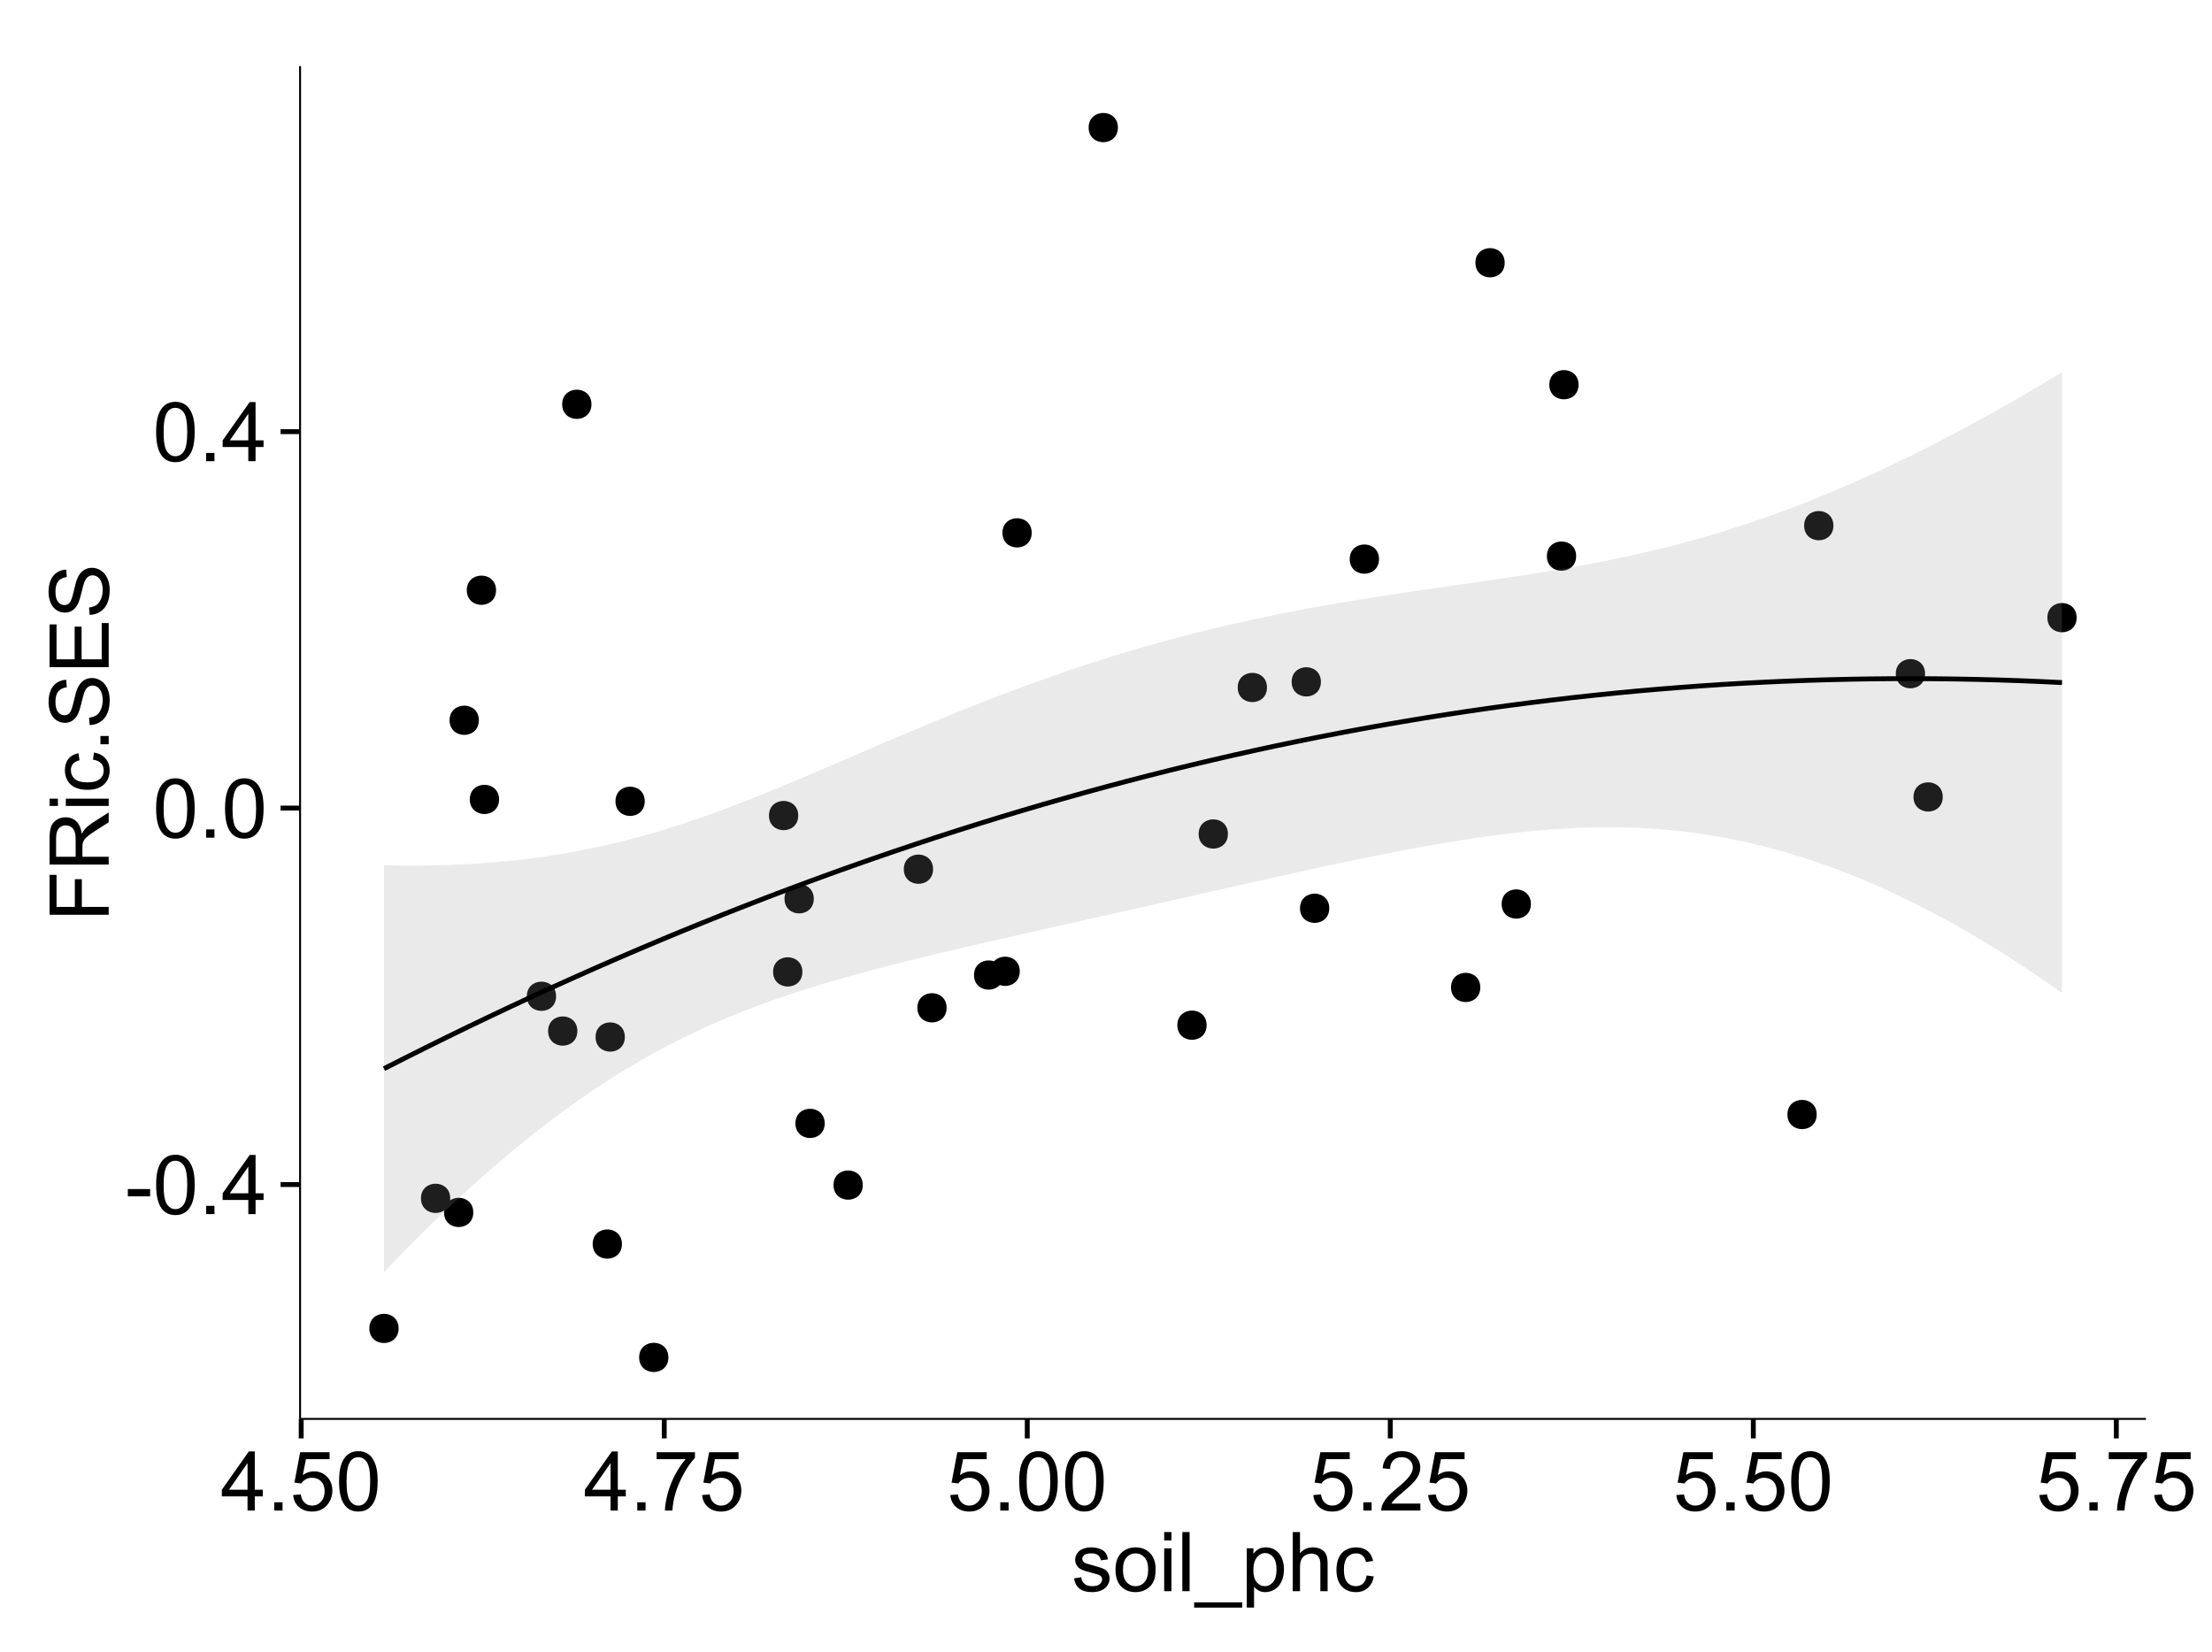 <?xml version="1.0" encoding="UTF-8"?>
<svg xmlns="http://www.w3.org/2000/svg" xmlns:xlink="http://www.w3.org/1999/xlink" width="482pt" height="360pt" viewBox="0 0 482 360" version="1.1">
<defs>
<g>
<symbol overflow="visible" id="glyph0-0">
<path style="stroke:none;" d="M 0.57 -3.867 L 0.57 -5.457 L 5.43 -5.457 L 5.43 -3.867 Z M 0.57 -3.867 "/>
</symbol>
<symbol overflow="visible" id="glyph0-1">
<path style="stroke:none;" d="M 0.746 -6.355 C 0.742 -7.875 0.898 -9.102 1.215 -10.031 C 1.527 -10.961 1.996 -11.676 2.613 -12.18 C 3.23 -12.684 4.008 -12.938 4.949 -12.938 C 5.637 -12.938 6.242 -12.797 6.766 -12.52 C 7.285 -12.238 7.715 -11.836 8.059 -11.316 C 8.395 -10.789 8.664 -10.152 8.859 -9.398 C 9.051 -8.645 9.145 -7.629 9.148 -6.355 C 9.145 -4.84 8.992 -3.617 8.684 -2.691 C 8.371 -1.762 7.906 -1.047 7.289 -0.539 C 6.672 -0.035 5.891 0.215 4.949 0.219 C 3.703 0.215 2.727 -0.227 2.023 -1.117 C 1.168 -2.188 0.742 -3.934 0.746 -6.355 Z M 2.375 -6.355 C 2.371 -4.234 2.621 -2.824 3.117 -2.129 C 3.609 -1.426 4.219 -1.078 4.949 -1.082 C 5.672 -1.078 6.281 -1.43 6.781 -2.137 C 7.273 -2.836 7.523 -4.242 7.523 -6.355 C 7.523 -8.473 7.273 -9.883 6.781 -10.582 C 6.281 -11.277 5.664 -11.625 4.93 -11.629 C 4.199 -11.625 3.621 -11.316 3.191 -10.703 C 2.645 -9.918 2.371 -8.469 2.375 -6.355 Z M 2.375 -6.355 "/>
</symbol>
<symbol overflow="visible" id="glyph0-2">
<path style="stroke:none;" d="M 1.633 0 L 1.633 -1.801 L 3.438 -1.801 L 3.438 0 Z M 1.633 0 "/>
</symbol>
<symbol overflow="visible" id="glyph0-3">
<path style="stroke:none;" d="M 5.82 0 L 5.82 -3.086 L 0.227 -3.086 L 0.227 -4.535 L 6.109 -12.883 L 7.398 -12.883 L 7.398 -4.535 L 9.141 -4.535 L 9.141 -3.086 L 7.398 -3.086 L 7.398 0 Z M 5.82 -4.535 L 5.82 -10.344 L 1.785 -4.535 Z M 5.82 -4.535 "/>
</symbol>
<symbol overflow="visible" id="glyph0-4">
<path style="stroke:none;" d="M 0.746 -3.375 L 2.406 -3.516 C 2.527 -2.707 2.812 -2.098 3.266 -1.691 C 3.711 -1.281 4.254 -1.078 4.887 -1.082 C 5.648 -1.078 6.293 -1.363 6.82 -1.941 C 7.344 -2.512 7.605 -3.273 7.609 -4.227 C 7.605 -5.125 7.352 -5.84 6.848 -6.363 C 6.34 -6.883 5.676 -7.141 4.859 -7.145 C 4.344 -7.141 3.887 -7.027 3.48 -6.797 C 3.07 -6.566 2.746 -6.266 2.516 -5.898 L 1.027 -6.09 L 2.277 -12.711 L 8.684 -12.711 L 8.684 -11.195 L 3.543 -11.195 L 2.848 -7.734 C 3.621 -8.273 4.43 -8.543 5.281 -8.543 C 6.402 -8.543 7.352 -8.152 8.129 -7.371 C 8.898 -6.59 9.285 -5.586 9.289 -4.367 C 9.285 -3.195 8.945 -2.188 8.27 -1.344 C 7.441 -0.301 6.316 0.215 4.887 0.219 C 3.715 0.215 2.758 -0.109 2.016 -0.766 C 1.273 -1.418 0.848 -2.289 0.746 -3.375 Z M 0.746 -3.375 "/>
</symbol>
<symbol overflow="visible" id="glyph0-5">
<path style="stroke:none;" d="M 0.852 -11.195 L 0.852 -12.719 L 9.195 -12.719 L 9.195 -11.488 C 8.367 -10.613 7.555 -9.453 6.754 -8.008 C 5.945 -6.559 5.324 -5.07 4.887 -3.543 C 4.57 -2.461 4.367 -1.281 4.281 0 L 2.656 0 C 2.668 -1.012 2.867 -2.234 3.25 -3.672 C 3.629 -5.105 4.176 -6.492 4.891 -7.828 C 5.602 -9.16 6.359 -10.281 7.164 -11.195 Z M 0.852 -11.195 "/>
</symbol>
<symbol overflow="visible" id="glyph0-6">
<path style="stroke:none;" d="M 9.062 -1.52 L 9.062 0 L 0.547 0 C 0.531 -0.379 0.594 -0.742 0.73 -1.098 C 0.945 -1.676 1.293 -2.25 1.77 -2.812 C 2.246 -3.375 2.934 -4.023 3.84 -4.766 C 5.238 -5.906 6.188 -6.816 6.68 -7.492 C 7.172 -8.16 7.418 -8.793 7.418 -9.395 C 7.418 -10.02 7.191 -10.551 6.746 -10.98 C 6.293 -11.41 5.711 -11.625 4.992 -11.629 C 4.23 -11.625 3.621 -11.395 3.164 -10.941 C 2.703 -10.48 2.469 -9.848 2.469 -9.043 L 0.844 -9.211 C 0.953 -10.422 1.371 -11.344 2.102 -11.984 C 2.824 -12.617 3.801 -12.938 5.027 -12.938 C 6.262 -12.938 7.238 -12.594 7.961 -11.91 C 8.68 -11.223 9.039 -10.371 9.043 -9.359 C 9.039 -8.84 8.934 -8.336 8.727 -7.84 C 8.512 -7.34 8.164 -6.812 7.676 -6.266 C 7.188 -5.711 6.375 -4.957 5.238 -4 C 4.285 -3.199 3.676 -2.66 3.41 -2.379 C 3.141 -2.094 2.918 -1.805 2.742 -1.52 Z M 9.062 -1.52 "/>
</symbol>
<symbol overflow="visible" id="glyph0-7">
<path style="stroke:none;" d="M 0.555 -2.785 L 2.117 -3.031 C 2.203 -2.402 2.449 -1.922 2.852 -1.59 C 3.25 -1.254 3.812 -1.09 4.535 -1.09 C 5.262 -1.09 5.801 -1.234 6.152 -1.531 C 6.504 -1.824 6.68 -2.172 6.68 -2.574 C 6.68 -2.926 6.523 -3.207 6.215 -3.418 C 5.996 -3.555 5.457 -3.734 4.598 -3.953 C 3.434 -4.246 2.629 -4.5 2.184 -4.715 C 1.734 -4.926 1.395 -5.223 1.164 -5.602 C 0.93 -5.98 0.812 -6.398 0.816 -6.855 C 0.812 -7.27 0.91 -7.652 1.102 -8.012 C 1.293 -8.363 1.551 -8.66 1.883 -8.895 C 2.125 -9.074 2.461 -9.227 2.887 -9.355 C 3.309 -9.48 3.766 -9.543 4.254 -9.547 C 4.984 -9.543 5.625 -9.438 6.184 -9.23 C 6.734 -9.016 7.145 -8.73 7.41 -8.371 C 7.672 -8.008 7.852 -7.527 7.953 -6.926 L 6.406 -6.715 C 6.332 -7.195 6.129 -7.57 5.793 -7.84 C 5.453 -8.105 4.977 -8.238 4.367 -8.242 C 3.637 -8.238 3.121 -8.117 2.812 -7.883 C 2.5 -7.641 2.344 -7.359 2.348 -7.039 C 2.344 -6.832 2.406 -6.648 2.539 -6.484 C 2.664 -6.312 2.867 -6.172 3.148 -6.062 C 3.301 -6.004 3.766 -5.871 4.543 -5.66 C 5.66 -5.359 6.441 -5.113 6.887 -4.926 C 7.324 -4.734 7.672 -4.457 7.926 -4.094 C 8.176 -3.73 8.301 -3.281 8.305 -2.742 C 8.301 -2.215 8.148 -1.719 7.844 -1.254 C 7.535 -0.785 7.09 -0.422 6.512 -0.172 C 5.926 0.086 5.27 0.211 4.543 0.211 C 3.328 0.211 2.406 -0.039 1.77 -0.543 C 1.133 -1.047 0.727 -1.793 0.555 -2.785 Z M 0.555 -2.785 "/>
</symbol>
<symbol overflow="visible" id="glyph0-8">
<path style="stroke:none;" d="M 0.598 -4.668 C 0.598 -6.391 1.078 -7.672 2.039 -8.508 C 2.84 -9.199 3.816 -9.543 4.977 -9.547 C 6.254 -9.543 7.305 -9.125 8.121 -8.285 C 8.934 -7.441 9.34 -6.277 9.344 -4.797 C 9.34 -3.594 9.16 -2.648 8.801 -1.961 C 8.441 -1.27 7.914 -0.734 7.227 -0.359 C 6.535 0.023 5.785 0.211 4.977 0.211 C 3.664 0.211 2.609 -0.207 1.805 -1.047 C 1 -1.883 0.598 -3.09 0.598 -4.668 Z M 2.223 -4.668 C 2.219 -3.469 2.48 -2.574 3.004 -1.98 C 3.523 -1.387 4.18 -1.09 4.977 -1.09 C 5.758 -1.09 6.41 -1.387 6.934 -1.984 C 7.453 -2.582 7.715 -3.492 7.719 -4.719 C 7.715 -5.871 7.453 -6.746 6.93 -7.344 C 6.402 -7.934 5.75 -8.23 4.977 -8.234 C 4.18 -8.23 3.523 -7.938 3.004 -7.348 C 2.48 -6.754 2.219 -5.859 2.223 -4.668 Z M 2.223 -4.668 "/>
</symbol>
<symbol overflow="visible" id="glyph0-9">
<path style="stroke:none;" d="M 1.195 -11.066 L 1.195 -12.883 L 2.777 -12.883 L 2.777 -11.066 Z M 1.195 0 L 1.195 -9.336 L 2.777 -9.336 L 2.777 0 Z M 1.195 0 "/>
</symbol>
<symbol overflow="visible" id="glyph0-10">
<path style="stroke:none;" d="M 1.152 0 L 1.152 -12.883 L 2.734 -12.883 L 2.734 0 Z M 1.152 0 "/>
</symbol>
<symbol overflow="visible" id="glyph0-11">
<path style="stroke:none;" d="M -0.273 3.578 L -0.273 2.434 L 10.211 2.434 L 10.211 3.578 Z M -0.273 3.578 "/>
</symbol>
<symbol overflow="visible" id="glyph0-12">
<path style="stroke:none;" d="M 1.188 3.578 L 1.188 -9.336 L 2.629 -9.336 L 2.629 -8.121 C 2.965 -8.594 3.348 -8.949 3.777 -9.188 C 4.203 -9.426 4.723 -9.543 5.336 -9.547 C 6.129 -9.543 6.832 -9.34 7.445 -8.93 C 8.051 -8.516 8.512 -7.934 8.824 -7.191 C 9.133 -6.441 9.285 -5.625 9.289 -4.738 C 9.285 -3.781 9.113 -2.922 8.773 -2.156 C 8.43 -1.391 7.934 -0.805 7.281 -0.398 C 6.625 0.008 5.938 0.211 5.219 0.211 C 4.691 0.211 4.219 0.102 3.801 -0.121 C 3.379 -0.344 3.035 -0.625 2.77 -0.969 L 2.77 3.578 Z M 2.617 -4.613 C 2.613 -3.41 2.855 -2.523 3.348 -1.949 C 3.832 -1.375 4.422 -1.09 5.117 -1.09 C 5.816 -1.09 6.418 -1.387 6.922 -1.98 C 7.418 -2.574 7.668 -3.496 7.672 -4.746 C 7.668 -5.934 7.426 -6.824 6.938 -7.418 C 6.445 -8.008 5.859 -8.301 5.188 -8.305 C 4.508 -8.301 3.91 -7.988 3.395 -7.359 C 2.871 -6.727 2.613 -5.809 2.617 -4.613 Z M 2.617 -4.613 "/>
</symbol>
<symbol overflow="visible" id="glyph0-13">
<path style="stroke:none;" d="M 1.188 0 L 1.188 -12.883 L 2.77 -12.883 L 2.77 -8.262 C 3.504 -9.117 4.434 -9.543 5.562 -9.547 C 6.25 -9.543 6.852 -9.406 7.363 -9.137 C 7.871 -8.859 8.234 -8.484 8.457 -8.004 C 8.676 -7.523 8.789 -6.824 8.789 -5.914 L 8.789 0 L 7.207 0 L 7.207 -5.914 C 7.207 -6.703 7.035 -7.281 6.691 -7.641 C 6.348 -8 5.863 -8.18 5.238 -8.184 C 4.77 -8.18 4.328 -8.059 3.914 -7.816 C 3.5 -7.574 3.203 -7.242 3.031 -6.828 C 2.852 -6.406 2.766 -5.832 2.77 -5.105 L 2.77 0 Z M 1.188 0 "/>
</symbol>
<symbol overflow="visible" id="glyph0-14">
<path style="stroke:none;" d="M 7.277 -3.418 L 8.832 -3.219 C 8.66 -2.141 8.227 -1.301 7.527 -0.699 C 6.824 -0.09 5.965 0.211 4.949 0.211 C 3.668 0.211 2.641 -0.203 1.867 -1.039 C 1.09 -1.871 0.703 -3.07 0.703 -4.633 C 0.703 -5.637 0.867 -6.52 1.203 -7.277 C 1.531 -8.031 2.039 -8.598 2.727 -8.977 C 3.406 -9.355 4.152 -9.543 4.957 -9.547 C 5.969 -9.543 6.797 -9.289 7.441 -8.777 C 8.086 -8.262 8.5 -7.531 8.684 -6.594 L 7.145 -6.355 C 6.996 -6.98 6.738 -7.453 6.367 -7.77 C 5.992 -8.082 5.543 -8.238 5.02 -8.242 C 4.219 -8.238 3.57 -7.953 3.074 -7.387 C 2.574 -6.812 2.324 -5.91 2.328 -4.676 C 2.324 -3.422 2.566 -2.508 3.047 -1.941 C 3.527 -1.371 4.152 -1.09 4.93 -1.09 C 5.547 -1.09 6.066 -1.277 6.484 -1.66 C 6.898 -2.039 7.164 -2.625 7.277 -3.418 Z M 7.277 -3.418 "/>
</symbol>
<symbol overflow="visible" id="glyph1-0">
<path style="stroke:none;" d="M 0 -1.477 L -12.883 -1.477 L -12.883 -10.168 L -11.363 -10.168 L -11.363 -3.184 L -7.375 -3.184 L -7.375 -9.227 L -5.852 -9.227 L -5.852 -3.184 L 0 -3.18 Z M 0 -1.477 "/>
</symbol>
<symbol overflow="visible" id="glyph1-1">
<path style="stroke:none;" d="M 0 -1.414 L -12.883 -1.414 L -12.883 -7.129 C -12.879 -8.273 -12.762 -9.145 -12.535 -9.746 C -12.301 -10.34 -11.895 -10.82 -11.312 -11.18 C -10.723 -11.535 -10.074 -11.711 -9.367 -11.715 C -8.449 -11.711 -7.68 -11.418 -7.055 -10.828 C -6.43 -10.234 -6.031 -9.32 -5.863 -8.086 C -5.641 -8.535 -5.426 -8.875 -5.219 -9.113 C -4.762 -9.605 -4.191 -10.078 -3.508 -10.531 L 0 -12.77 L 0 -10.625 L -2.68 -8.922 C -3.449 -8.418 -4.043 -8.008 -4.453 -7.688 C -4.863 -7.367 -5.148 -7.078 -5.316 -6.824 C -5.477 -6.566 -5.594 -6.309 -5.66 -6.047 C -5.699 -5.852 -5.719 -5.535 -5.723 -5.098 L -5.723 -3.121 L 0 -3.121 Z M -7.199 -3.121 L -7.199 -6.785 C -7.195 -7.562 -7.273 -8.172 -7.438 -8.613 C -7.594 -9.051 -7.852 -9.383 -8.211 -9.613 C -8.562 -9.84 -8.949 -9.953 -9.367 -9.957 C -9.973 -9.953 -10.473 -9.734 -10.871 -9.293 C -11.262 -8.852 -11.461 -8.152 -11.461 -7.199 L -11.461 -3.121 Z M -7.199 -3.121 "/>
</symbol>
<symbol overflow="visible" id="glyph1-2">
<path style="stroke:none;" d="M -11.066 -1.195 L -12.883 -1.195 L -12.883 -2.777 L -11.066 -2.777 Z M 0 -1.195 L -9.336 -1.195 L -9.336 -2.777 L 0 -2.777 Z M 0 -1.195 "/>
</symbol>
<symbol overflow="visible" id="glyph1-3">
<path style="stroke:none;" d="M -3.418 -7.277 L -3.215 -8.832 C -2.141 -8.66 -1.301 -8.227 -0.699 -7.527 C -0.09 -6.824 0.211 -5.965 0.211 -4.949 C 0.211 -3.668 -0.203 -2.641 -1.039 -1.867 C -1.871 -1.09 -3.07 -0.703 -4.633 -0.703 C -5.637 -0.703 -6.52 -0.867 -7.277 -1.203 C -8.031 -1.535 -8.598 -2.047 -8.977 -2.73 C -9.355 -3.41 -9.543 -4.152 -9.547 -4.957 C -9.543 -5.969 -9.289 -6.797 -8.777 -7.441 C -8.262 -8.086 -7.531 -8.5 -6.59 -8.684 L -6.355 -7.145 C -6.98 -6.996 -7.453 -6.738 -7.77 -6.367 C -8.082 -5.992 -8.238 -5.543 -8.242 -5.02 C -8.238 -4.219 -7.953 -3.57 -7.387 -3.074 C -6.812 -2.574 -5.91 -2.324 -4.676 -2.328 C -3.422 -2.324 -2.508 -2.566 -1.941 -3.047 C -1.371 -3.527 -1.09 -4.152 -1.09 -4.93 C -1.09 -5.547 -1.277 -6.066 -1.66 -6.484 C -2.035 -6.898 -2.621 -7.164 -3.418 -7.277 Z M -3.418 -7.277 "/>
</symbol>
<symbol overflow="visible" id="glyph1-4">
<path style="stroke:none;" d="M 0 -1.633 L -1.801 -1.633 L -1.801 -3.438 L 0 -3.438 Z M 0 -1.633 "/>
</symbol>
<symbol overflow="visible" id="glyph1-5">
<path style="stroke:none;" d="M -4.141 -0.809 L -4.281 -2.418 C -3.633 -2.492 -3.102 -2.668 -2.691 -2.949 C -2.277 -3.223 -1.945 -3.656 -1.691 -4.246 C -1.434 -4.828 -1.305 -5.488 -1.309 -6.223 C -1.305 -6.871 -1.402 -7.445 -1.598 -7.945 C -1.789 -8.441 -2.055 -8.809 -2.395 -9.055 C -2.727 -9.297 -3.094 -9.422 -3.496 -9.422 C -3.898 -9.422 -4.25 -9.305 -4.555 -9.07 C -4.852 -8.836 -5.105 -8.449 -5.316 -7.91 C -5.449 -7.562 -5.66 -6.797 -5.945 -5.613 C -6.227 -4.43 -6.496 -3.602 -6.75 -3.129 C -7.07 -2.512 -7.469 -2.051 -7.949 -1.754 C -8.422 -1.449 -8.957 -1.301 -9.555 -1.301 C -10.203 -1.301 -10.812 -1.484 -11.379 -1.855 C -11.941 -2.223 -12.367 -2.762 -12.664 -3.473 C -12.953 -4.18 -13.102 -4.969 -13.105 -5.836 C -13.102 -6.789 -12.945 -7.629 -12.641 -8.363 C -12.328 -9.09 -11.879 -9.652 -11.285 -10.043 C -10.688 -10.434 -10.008 -10.645 -9.254 -10.68 L -9.133 -9.043 C -9.941 -8.953 -10.555 -8.656 -10.977 -8.152 C -11.391 -7.641 -11.602 -6.895 -11.602 -5.906 C -11.602 -4.875 -11.41 -4.121 -11.035 -3.652 C -10.652 -3.176 -10.199 -2.941 -9.668 -2.945 C -9.203 -2.941 -8.82 -3.109 -8.523 -3.445 C -8.223 -3.773 -7.918 -4.629 -7.605 -6.016 C -7.293 -7.398 -7.02 -8.348 -6.785 -8.867 C -6.438 -9.613 -5.996 -10.168 -5.469 -10.527 C -4.938 -10.883 -4.328 -11.062 -3.637 -11.066 C -2.949 -11.062 -2.305 -10.867 -1.699 -10.477 C -1.09 -10.082 -0.617 -9.516 -0.285 -8.781 C 0.051 -8.043 0.215 -7.215 0.219 -6.301 C 0.215 -5.133 0.051 -4.156 -0.289 -3.371 C -0.625 -2.578 -1.137 -1.961 -1.824 -1.516 C -2.504 -1.066 -3.277 -0.832 -4.141 -0.809 Z M -4.141 -0.809 "/>
</symbol>
<symbol overflow="visible" id="glyph1-6">
<path style="stroke:none;" d="M 0 -1.422 L -12.883 -1.426 L -12.883 -10.742 L -11.363 -10.742 L -11.363 -3.129 L -7.418 -3.129 L -7.418 -10.258 L -5.906 -10.258 L -5.906 -3.129 L -1.52 -3.129 L -1.52 -11.039 L 0 -11.039 Z M 0 -1.422 "/>
</symbol>
</g>
<clipPath id="clip1">
  <path d="M 65.387 14.398 L 468.598 14.398 L 468.598 310.164 L 65.387 310.164 Z M 65.387 14.398 "/>
</clipPath>
</defs>
<g id="surface2706">
<rect x="0" y="0" width="482" height="360" style="fill:rgb(100%,100%,100%);fill-opacity:1;stroke:none;"/>
<rect x="0" y="0" width="482" height="360" style="fill:rgb(100%,100%,100%);fill-opacity:1;stroke:none;"/>
<path style="fill:none;stroke-width:1.063;stroke-linecap:round;stroke-linejoin:round;stroke:rgb(100%,100%,100%);stroke-opacity:1;stroke-miterlimit:10;" d="M 0 360 L 482 360 L 482 0 L 0 0 Z M 0 360 "/>
<g clip-path="url(#clip1)" clip-rule="nonzero">
<path style=" stroke:none;fill-rule:nonzero;fill:rgb(100%,100%,100%);fill-opacity:1;" d="M 65.387 309.168 L 467.598 309.168 L 467.598 14.402 L 65.387 14.402 Z M 65.387 309.168 "/>
<path style=" stroke:none;fill-rule:nonzero;fill:rgb(0%,0%,0%);fill-opacity:1;" d="M 178.637 244.777 C 178.637 247.613 174.387 247.613 174.387 244.777 C 174.387 241.945 178.637 241.945 178.637 244.777 "/>
<path style=" stroke:none;fill-rule:nonzero;fill:rgb(0%,0%,0%);fill-opacity:1;" d="M 103.281 156.941 C 103.281 159.777 99.027 159.777 99.027 156.941 C 99.027 154.109 103.281 154.109 103.281 156.941 "/>
<path style=" stroke:none;fill-rule:nonzero;fill:rgb(0%,0%,0%);fill-opacity:1;" d="M 173.777 211.766 C 173.777 214.602 169.527 214.602 169.527 211.766 C 169.527 208.934 173.777 208.934 173.777 211.766 "/>
<path style=" stroke:none;fill-rule:nonzero;fill:rgb(0%,0%,0%);fill-opacity:1;" d="M 107.68 174.188 C 107.68 177.02 103.43 177.02 103.43 174.188 C 103.43 171.352 107.68 171.352 107.68 174.188 "/>
<path style=" stroke:none;fill-rule:nonzero;fill:rgb(0%,0%,0%);fill-opacity:1;" d="M 217.559 212.453 C 217.559 215.289 213.305 215.289 213.305 212.453 C 213.305 209.621 217.559 209.621 217.559 212.453 "/>
<path style=" stroke:none;fill-rule:nonzero;fill:rgb(0%,0%,0%);fill-opacity:1;" d="M 242.531 27.797 C 242.531 30.633 238.277 30.633 238.277 27.797 C 238.277 24.965 242.531 24.965 242.531 27.797 "/>
<path style=" stroke:none;fill-rule:nonzero;fill:rgb(0%,0%,0%);fill-opacity:1;" d="M 261.863 223.379 C 261.863 226.215 257.609 226.215 257.609 223.379 C 257.609 220.547 261.863 220.547 261.863 223.379 "/>
<path style=" stroke:none;fill-rule:nonzero;fill:rgb(0%,0%,0%);fill-opacity:1;" d="M 135.09 225.957 C 135.09 228.793 130.84 228.793 130.84 225.957 C 130.84 223.121 135.09 223.121 135.09 225.957 "/>
<path style=" stroke:none;fill-rule:nonzero;fill:rgb(0%,0%,0%);fill-opacity:1;" d="M 120.109 217.078 C 120.109 219.914 115.859 219.914 115.859 217.078 C 115.859 214.246 120.109 214.246 120.109 217.078 "/>
<path style=" stroke:none;fill-rule:nonzero;fill:rgb(0%,0%,0%);fill-opacity:1;" d="M 221.148 211.641 C 221.148 214.473 216.898 214.473 216.898 211.641 C 216.898 208.805 221.148 208.805 221.148 211.641 "/>
<path style=" stroke:none;fill-rule:nonzero;fill:rgb(0%,0%,0%);fill-opacity:1;" d="M 186.938 258.219 C 186.938 261.055 182.688 261.055 182.688 258.219 C 182.688 255.383 186.938 255.383 186.938 258.219 "/>
<path style=" stroke:none;fill-rule:nonzero;fill:rgb(0%,0%,0%);fill-opacity:1;" d="M 176.262 195.84 C 176.262 198.672 172.008 198.672 172.008 195.84 C 172.008 193.004 176.262 193.004 176.262 195.84 "/>
<path style=" stroke:none;fill-rule:nonzero;fill:rgb(0%,0%,0%);fill-opacity:1;" d="M 275.016 149.797 C 275.016 152.629 270.762 152.629 270.762 149.797 C 270.762 146.961 275.016 146.961 275.016 149.797 "/>
<path style=" stroke:none;fill-rule:nonzero;fill:rgb(0%,0%,0%);fill-opacity:1;" d="M 139.43 174.598 C 139.43 177.434 135.176 177.434 135.176 174.598 C 135.176 171.766 139.43 171.766 139.43 174.598 "/>
<path style=" stroke:none;fill-rule:nonzero;fill:rgb(0%,0%,0%);fill-opacity:1;" d="M 107.031 128.605 C 107.031 131.441 102.781 131.441 102.781 128.605 C 102.781 125.773 107.031 125.773 107.031 128.605 "/>
<path style=" stroke:none;fill-rule:nonzero;fill:rgb(0%,0%,0%);fill-opacity:1;" d="M 342.383 121.172 C 342.383 124.008 338.129 124.008 338.129 121.172 C 338.129 118.34 342.383 118.34 342.383 121.172 "/>
<path style=" stroke:none;fill-rule:nonzero;fill:rgb(0%,0%,0%);fill-opacity:1;" d="M 288.59 197.906 C 288.59 200.738 284.336 200.738 284.336 197.906 C 284.336 195.07 288.59 195.07 288.59 197.906 "/>
<path style=" stroke:none;fill-rule:nonzero;fill:rgb(0%,0%,0%);fill-opacity:1;" d="M 202.258 189.391 C 202.258 192.223 198.008 192.223 198.008 189.391 C 198.008 186.555 202.258 186.555 202.258 189.391 "/>
<path style=" stroke:none;fill-rule:nonzero;fill:rgb(0%,0%,0%);fill-opacity:1;" d="M 266.504 181.715 C 266.504 184.551 262.25 184.551 262.25 181.715 C 262.25 178.883 266.504 178.883 266.504 181.715 "/>
<path style=" stroke:none;fill-rule:nonzero;fill:rgb(0%,0%,0%);fill-opacity:1;" d="M 172.875 177.703 C 172.875 180.539 168.621 180.539 168.621 177.703 C 168.621 174.867 172.875 174.867 172.875 177.703 "/>
<path style=" stroke:none;fill-rule:nonzero;fill:rgb(0%,0%,0%);fill-opacity:1;" d="M 223.746 116.102 C 223.746 118.938 219.496 118.938 219.496 116.102 C 219.496 113.266 223.746 113.266 223.746 116.102 "/>
<path style=" stroke:none;fill-rule:nonzero;fill:rgb(0%,0%,0%);fill-opacity:1;" d="M 144.582 295.77 C 144.582 298.602 140.332 298.602 140.332 295.77 C 140.332 292.934 144.582 292.934 144.582 295.77 "/>
<path style=" stroke:none;fill-rule:nonzero;fill:rgb(0%,0%,0%);fill-opacity:1;" d="M 342.91 83.824 C 342.91 86.66 338.656 86.66 338.656 83.824 C 338.656 80.988 342.91 80.988 342.91 83.824 "/>
<path style=" stroke:none;fill-rule:nonzero;fill:rgb(0%,0%,0%);fill-opacity:1;" d="M 422.27 173.648 C 422.27 176.48 418.02 176.48 418.02 173.648 C 418.02 170.812 422.27 170.812 422.27 173.648 "/>
<path style=" stroke:none;fill-rule:nonzero;fill:rgb(0%,0%,0%);fill-opacity:1;" d="M 85.797 289.449 C 85.797 292.285 81.543 292.285 81.543 289.449 C 81.543 286.617 85.797 286.617 85.797 289.449 "/>
<path style=" stroke:none;fill-rule:nonzero;fill:rgb(0%,0%,0%);fill-opacity:1;" d="M 102.07 264.176 C 102.07 267.012 97.82 267.012 97.82 264.176 C 97.82 261.344 102.07 261.344 102.07 264.176 "/>
<path style=" stroke:none;fill-rule:nonzero;fill:rgb(0%,0%,0%);fill-opacity:1;" d="M 286.766 148.57 C 286.766 151.406 282.516 151.406 282.516 148.57 C 282.516 145.738 286.766 145.738 286.766 148.57 "/>
<path style=" stroke:none;fill-rule:nonzero;fill:rgb(0%,0%,0%);fill-opacity:1;" d="M 394.801 242.844 C 394.801 245.68 390.547 245.68 390.547 242.844 C 390.547 240.012 394.801 240.012 394.801 242.844 "/>
<path style=" stroke:none;fill-rule:nonzero;fill:rgb(0%,0%,0%);fill-opacity:1;" d="M 299.426 121.824 C 299.426 124.66 295.172 124.66 295.172 121.824 C 295.172 118.988 299.426 118.988 299.426 121.824 "/>
<path style=" stroke:none;fill-rule:nonzero;fill:rgb(0%,0%,0%);fill-opacity:1;" d="M 326.812 57.254 C 326.812 60.09 322.559 60.09 322.559 57.254 C 322.559 54.418 326.812 54.418 326.812 57.254 "/>
<path style=" stroke:none;fill-rule:nonzero;fill:rgb(0%,0%,0%);fill-opacity:1;" d="M 97.039 261.105 C 97.039 263.941 92.789 263.941 92.789 261.105 C 92.789 258.27 97.039 258.27 97.039 261.105 "/>
<path style=" stroke:none;fill-rule:nonzero;fill:rgb(0%,0%,0%);fill-opacity:1;" d="M 134.457 271.07 C 134.457 273.902 130.207 273.902 130.207 271.07 C 130.207 268.234 134.457 268.234 134.457 271.07 "/>
<path style=" stroke:none;fill-rule:nonzero;fill:rgb(0%,0%,0%);fill-opacity:1;" d="M 205.211 219.594 C 205.211 222.43 200.957 222.43 200.957 219.594 C 200.957 216.758 205.211 216.758 205.211 219.594 "/>
<path style=" stroke:none;fill-rule:nonzero;fill:rgb(0%,0%,0%);fill-opacity:1;" d="M 332.527 196.98 C 332.527 199.816 328.273 199.816 328.273 196.98 C 328.273 194.145 332.527 194.145 332.527 196.98 "/>
<path style=" stroke:none;fill-rule:nonzero;fill:rgb(0%,0%,0%);fill-opacity:1;" d="M 124.746 224.656 C 124.746 227.492 120.496 227.492 120.496 224.656 C 120.496 221.824 124.746 221.824 124.746 224.656 "/>
<path style=" stroke:none;fill-rule:nonzero;fill:rgb(0%,0%,0%);fill-opacity:1;" d="M 127.816 88.09 C 127.816 90.926 123.562 90.926 123.562 88.09 C 123.562 85.258 127.816 85.258 127.816 88.09 "/>
<path style=" stroke:none;fill-rule:nonzero;fill:rgb(0%,0%,0%);fill-opacity:1;" d="M 398.441 114.535 C 398.441 117.371 394.188 117.371 394.188 114.535 C 394.188 111.703 398.441 111.703 398.441 114.535 "/>
<path style=" stroke:none;fill-rule:nonzero;fill:rgb(0%,0%,0%);fill-opacity:1;" d="M 418.414 146.793 C 418.414 149.629 414.16 149.629 414.16 146.793 C 414.16 143.957 418.414 143.957 418.414 146.793 "/>
<path style=" stroke:none;fill-rule:nonzero;fill:rgb(0%,0%,0%);fill-opacity:1;" d="M 451.445 134.578 C 451.445 137.414 447.191 137.414 447.191 134.578 C 447.191 131.746 451.445 131.746 451.445 134.578 "/>
<path style=" stroke:none;fill-rule:nonzero;fill:rgb(0%,0%,0%);fill-opacity:1;" d="M 321.5 215.152 C 321.5 217.988 317.246 217.988 317.246 215.152 C 317.246 212.316 321.5 212.316 321.5 215.152 "/>
<path style=" stroke:none;fill-rule:nonzero;fill:rgb(0%,0%,0%);fill-opacity:1;" d="M 179.703 244.777 C 179.703 249.031 173.324 249.031 173.324 244.777 C 173.324 240.527 179.703 240.527 179.703 244.777 "/>
<path style=" stroke:none;fill-rule:nonzero;fill:rgb(0%,0%,0%);fill-opacity:1;" d="M 104.344 156.941 C 104.344 161.195 97.965 161.195 97.965 156.941 C 97.965 152.691 104.344 152.691 104.344 156.941 "/>
<path style=" stroke:none;fill-rule:nonzero;fill:rgb(0%,0%,0%);fill-opacity:1;" d="M 174.84 211.766 C 174.84 216.02 168.461 216.02 168.461 211.766 C 168.461 207.516 174.84 207.516 174.84 211.766 "/>
<path style=" stroke:none;fill-rule:nonzero;fill:rgb(0%,0%,0%);fill-opacity:1;" d="M 108.746 174.188 C 108.746 178.438 102.367 178.438 102.367 174.188 C 102.367 169.934 108.746 169.934 108.746 174.188 "/>
<path style=" stroke:none;fill-rule:nonzero;fill:rgb(0%,0%,0%);fill-opacity:1;" d="M 218.621 212.453 C 218.621 216.707 212.242 216.707 212.242 212.453 C 212.242 208.203 218.621 208.203 218.621 212.453 "/>
<path style=" stroke:none;fill-rule:nonzero;fill:rgb(0%,0%,0%);fill-opacity:1;" d="M 243.594 27.797 C 243.594 32.051 237.215 32.051 237.215 27.797 C 237.215 23.547 243.594 23.547 243.594 27.797 "/>
<path style=" stroke:none;fill-rule:nonzero;fill:rgb(0%,0%,0%);fill-opacity:1;" d="M 262.926 223.379 C 262.926 227.633 256.547 227.633 256.547 223.379 C 256.547 219.129 262.926 219.129 262.926 223.379 "/>
<path style=" stroke:none;fill-rule:nonzero;fill:rgb(0%,0%,0%);fill-opacity:1;" d="M 136.156 225.957 C 136.156 230.211 129.777 230.211 129.777 225.957 C 129.777 221.707 136.156 221.707 136.156 225.957 "/>
<path style=" stroke:none;fill-rule:nonzero;fill:rgb(0%,0%,0%);fill-opacity:1;" d="M 121.172 217.078 C 121.172 221.332 114.797 221.332 114.797 217.078 C 114.797 212.828 121.172 212.828 121.172 217.078 "/>
<path style=" stroke:none;fill-rule:nonzero;fill:rgb(0%,0%,0%);fill-opacity:1;" d="M 222.211 211.641 C 222.211 215.891 215.836 215.891 215.836 211.641 C 215.836 207.387 222.211 207.387 222.211 211.641 "/>
<path style=" stroke:none;fill-rule:nonzero;fill:rgb(0%,0%,0%);fill-opacity:1;" d="M 188 258.219 C 188 262.469 181.621 262.469 181.621 258.219 C 181.621 253.965 188 253.965 188 258.219 "/>
<path style=" stroke:none;fill-rule:nonzero;fill:rgb(0%,0%,0%);fill-opacity:1;" d="M 177.324 195.84 C 177.324 200.09 170.945 200.09 170.945 195.84 C 170.945 191.586 177.324 191.586 177.324 195.84 "/>
<path style=" stroke:none;fill-rule:nonzero;fill:rgb(0%,0%,0%);fill-opacity:1;" d="M 276.078 149.797 C 276.078 154.047 269.699 154.047 269.699 149.797 C 269.699 145.543 276.078 145.543 276.078 149.797 "/>
<path style=" stroke:none;fill-rule:nonzero;fill:rgb(0%,0%,0%);fill-opacity:1;" d="M 140.492 174.598 C 140.492 178.852 134.113 178.852 134.113 174.598 C 134.113 170.348 140.492 170.348 140.492 174.598 "/>
<path style=" stroke:none;fill-rule:nonzero;fill:rgb(0%,0%,0%);fill-opacity:1;" d="M 108.094 128.605 C 108.094 132.859 101.715 132.859 101.715 128.605 C 101.715 124.355 108.094 124.355 108.094 128.605 "/>
<path style=" stroke:none;fill-rule:nonzero;fill:rgb(0%,0%,0%);fill-opacity:1;" d="M 343.445 121.172 C 343.445 125.426 337.066 125.426 337.066 121.172 C 337.066 116.922 343.445 116.922 343.445 121.172 "/>
<path style=" stroke:none;fill-rule:nonzero;fill:rgb(0%,0%,0%);fill-opacity:1;" d="M 289.652 197.906 C 289.652 202.156 283.273 202.156 283.273 197.906 C 283.273 193.652 289.652 193.652 289.652 197.906 "/>
<path style=" stroke:none;fill-rule:nonzero;fill:rgb(0%,0%,0%);fill-opacity:1;" d="M 203.32 189.391 C 203.32 193.641 196.941 193.641 196.941 189.391 C 196.941 185.137 203.32 185.137 203.32 189.391 "/>
<path style=" stroke:none;fill-rule:nonzero;fill:rgb(0%,0%,0%);fill-opacity:1;" d="M 267.566 181.715 C 267.566 185.969 261.188 185.969 261.188 181.715 C 261.188 177.465 267.566 177.465 267.566 181.715 "/>
<path style=" stroke:none;fill-rule:nonzero;fill:rgb(0%,0%,0%);fill-opacity:1;" d="M 173.938 177.703 C 173.938 181.957 167.559 181.957 167.559 177.703 C 167.559 173.453 173.938 173.453 173.938 177.703 "/>
<path style=" stroke:none;fill-rule:nonzero;fill:rgb(0%,0%,0%);fill-opacity:1;" d="M 224.809 116.102 C 224.809 120.355 218.434 120.355 218.434 116.102 C 218.434 111.852 224.809 111.852 224.809 116.102 "/>
<path style=" stroke:none;fill-rule:nonzero;fill:rgb(0%,0%,0%);fill-opacity:1;" d="M 145.645 295.77 C 145.645 300.02 139.27 300.02 139.27 295.77 C 139.27 291.516 145.645 291.516 145.645 295.77 "/>
<path style=" stroke:none;fill-rule:nonzero;fill:rgb(0%,0%,0%);fill-opacity:1;" d="M 343.973 83.824 C 343.973 88.078 337.594 88.078 337.594 83.824 C 337.594 79.574 343.973 79.574 343.973 83.824 "/>
<path style=" stroke:none;fill-rule:nonzero;fill:rgb(0%,0%,0%);fill-opacity:1;" d="M 423.332 173.648 C 423.332 177.898 416.957 177.898 416.957 173.648 C 416.957 169.395 423.332 169.395 423.332 173.648 "/>
<path style=" stroke:none;fill-rule:nonzero;fill:rgb(0%,0%,0%);fill-opacity:1;" d="M 86.859 289.449 C 86.859 293.703 80.48 293.703 80.48 289.449 C 80.48 285.199 86.859 285.199 86.859 289.449 "/>
<path style=" stroke:none;fill-rule:nonzero;fill:rgb(0%,0%,0%);fill-opacity:1;" d="M 103.133 264.176 C 103.133 268.43 96.758 268.43 96.758 264.176 C 96.758 259.926 103.133 259.926 103.133 264.176 "/>
<path style=" stroke:none;fill-rule:nonzero;fill:rgb(0%,0%,0%);fill-opacity:1;" d="M 287.828 148.57 C 287.828 152.824 281.453 152.824 281.453 148.57 C 281.453 144.32 287.828 144.32 287.828 148.57 "/>
<path style=" stroke:none;fill-rule:nonzero;fill:rgb(0%,0%,0%);fill-opacity:1;" d="M 395.863 242.844 C 395.863 247.098 389.484 247.098 389.484 242.844 C 389.484 238.594 395.863 238.594 395.863 242.844 "/>
<path style=" stroke:none;fill-rule:nonzero;fill:rgb(0%,0%,0%);fill-opacity:1;" d="M 300.488 121.824 C 300.488 126.074 294.109 126.074 294.109 121.824 C 294.109 117.57 300.488 117.57 300.488 121.824 "/>
<path style=" stroke:none;fill-rule:nonzero;fill:rgb(0%,0%,0%);fill-opacity:1;" d="M 327.875 57.254 C 327.875 61.504 321.496 61.504 321.496 57.254 C 321.496 53 327.875 53 327.875 57.254 "/>
<path style=" stroke:none;fill-rule:nonzero;fill:rgb(0%,0%,0%);fill-opacity:1;" d="M 98.102 261.105 C 98.102 265.359 91.727 265.359 91.727 261.105 C 91.727 256.855 98.102 256.855 98.102 261.105 "/>
<path style=" stroke:none;fill-rule:nonzero;fill:rgb(0%,0%,0%);fill-opacity:1;" d="M 135.523 271.07 C 135.523 275.32 129.145 275.32 129.145 271.07 C 129.145 266.816 135.523 266.816 135.523 271.07 "/>
<path style=" stroke:none;fill-rule:nonzero;fill:rgb(0%,0%,0%);fill-opacity:1;" d="M 206.273 219.594 C 206.273 223.844 199.895 223.844 199.895 219.594 C 199.895 215.34 206.273 215.34 206.273 219.594 "/>
<path style=" stroke:none;fill-rule:nonzero;fill:rgb(0%,0%,0%);fill-opacity:1;" d="M 333.59 196.98 C 333.59 201.23 327.211 201.23 327.211 196.98 C 327.211 192.727 333.59 192.727 333.59 196.98 "/>
<path style=" stroke:none;fill-rule:nonzero;fill:rgb(0%,0%,0%);fill-opacity:1;" d="M 125.809 224.656 C 125.809 228.91 119.434 228.91 119.434 224.656 C 119.434 220.406 125.809 220.406 125.809 224.656 "/>
<path style=" stroke:none;fill-rule:nonzero;fill:rgb(0%,0%,0%);fill-opacity:1;" d="M 128.879 88.09 C 128.879 92.344 122.5 92.344 122.5 88.09 C 122.5 83.84 128.879 83.84 128.879 88.09 "/>
<path style=" stroke:none;fill-rule:nonzero;fill:rgb(0%,0%,0%);fill-opacity:1;" d="M 399.504 114.535 C 399.504 118.789 393.125 118.789 393.125 114.535 C 393.125 110.285 399.504 110.285 399.504 114.535 "/>
<path style=" stroke:none;fill-rule:nonzero;fill:rgb(0%,0%,0%);fill-opacity:1;" d="M 419.477 146.793 C 419.477 151.047 413.098 151.047 413.098 146.793 C 413.098 142.543 419.477 142.543 419.477 146.793 "/>
<path style=" stroke:none;fill-rule:nonzero;fill:rgb(0%,0%,0%);fill-opacity:1;" d="M 452.508 134.578 C 452.508 138.832 446.129 138.832 446.129 134.578 C 446.129 130.328 452.508 130.328 452.508 134.578 "/>
<path style=" stroke:none;fill-rule:nonzero;fill:rgb(0%,0%,0%);fill-opacity:1;" d="M 322.562 215.152 C 322.562 219.406 316.184 219.406 316.184 215.152 C 316.184 210.902 322.562 210.902 322.562 215.152 "/>
<path style=" stroke:none;fill-rule:nonzero;fill:rgb(60%,60%,60%);fill-opacity:0.2;" d="M 83.672 188.535 L 88.297 188.609 L 92.926 188.594 L 97.555 188.484 L 102.184 188.277 L 106.812 187.965 L 111.441 187.543 L 116.07 187 L 120.699 186.336 L 125.328 185.543 L 129.953 184.621 L 134.582 183.559 L 139.211 182.367 L 143.84 181.039 L 148.469 179.59 L 153.098 178.02 L 157.727 176.344 L 162.355 174.574 L 166.98 172.73 L 171.609 170.828 L 176.238 168.879 L 180.867 166.898 L 185.496 164.906 L 190.125 162.91 L 194.754 160.93 L 199.383 158.969 L 204.012 157.035 L 208.637 155.145 L 213.266 153.297 L 217.895 151.504 L 222.523 149.762 L 227.152 148.082 L 231.781 146.465 L 236.41 144.91 L 241.039 143.426 L 245.664 142.004 L 250.293 140.652 L 254.922 139.371 L 259.551 138.152 L 264.18 137.004 L 268.809 135.918 L 273.438 134.895 L 278.066 133.93 L 282.695 133.02 L 287.32 132.164 L 291.949 131.355 L 296.578 130.59 L 301.207 129.859 L 305.836 129.156 L 310.465 128.477 L 315.094 127.809 L 319.723 127.145 L 324.348 126.477 L 328.977 125.793 L 333.605 125.082 L 338.234 124.332 L 342.863 123.539 L 347.492 122.684 L 352.121 121.758 L 356.75 120.758 L 361.379 119.676 L 366.004 118.5 L 370.633 117.227 L 375.262 115.855 L 379.891 114.387 L 384.52 112.812 L 389.148 111.137 L 393.777 109.359 L 398.406 107.484 L 403.031 105.512 L 407.66 103.445 L 412.289 101.289 L 416.918 99.047 L 421.547 96.715 L 426.176 94.305 L 430.805 91.812 L 435.434 89.242 L 440.062 86.602 L 444.688 83.883 L 449.316 81.098 L 449.316 216.352 L 444.688 213.125 L 440.062 210.031 L 435.434 207.078 L 430.805 204.266 L 426.176 201.598 L 421.547 199.07 L 416.918 196.695 L 412.289 194.469 L 407.66 192.398 L 403.031 190.484 L 398.406 188.73 L 393.777 187.141 L 389.148 185.711 L 384.52 184.453 L 379.891 183.359 L 375.262 182.434 L 370.633 181.676 L 366.004 181.086 L 361.379 180.656 L 356.75 180.379 L 352.121 180.258 L 347.492 180.277 L 342.863 180.43 L 338.234 180.711 L 333.605 181.102 L 328.977 181.598 L 324.348 182.188 L 319.723 182.855 L 315.094 183.598 L 310.465 184.402 L 305.836 185.258 L 301.207 186.156 L 296.578 187.094 L 291.949 188.062 L 287.32 189.055 L 282.695 190.062 L 278.066 191.09 L 273.438 192.121 L 268.809 193.16 L 264.18 194.207 L 259.551 195.25 L 254.922 196.297 L 245.664 198.383 L 241.039 199.422 L 227.152 202.539 L 217.895 204.633 L 213.266 205.695 L 208.637 206.77 L 204.012 207.863 L 199.383 208.988 L 194.754 210.145 L 190.125 211.348 L 185.496 212.602 L 180.867 213.926 L 176.238 215.332 L 171.609 216.832 L 166.98 218.441 L 162.355 220.18 L 157.727 222.059 L 153.098 224.094 L 148.469 226.305 L 143.84 228.695 L 139.211 231.281 L 134.582 234.062 L 129.953 237.047 L 125.328 240.23 L 120.699 243.613 L 116.07 247.188 L 111.441 250.953 L 106.812 254.902 L 102.184 259.027 L 97.555 263.324 L 92.926 267.785 L 88.297 272.406 L 83.672 277.184 Z M 83.672 188.535 "/>
<path style="fill:none;stroke-width:1.063;stroke-linecap:butt;stroke-linejoin:round;stroke:rgb(0%,0%,0%);stroke-opacity:1;stroke-miterlimit:1;" d="M 83.672 232.859 L 88.297 230.508 L 92.926 228.191 L 97.555 225.906 L 102.184 223.652 L 106.812 221.434 L 111.441 219.25 L 116.07 217.094 L 120.699 214.977 L 125.328 212.887 L 129.953 210.832 L 134.582 208.812 L 139.211 206.824 L 143.84 204.867 L 148.469 202.945 L 153.098 201.059 L 157.727 199.199 L 162.355 197.379 L 166.98 195.586 L 171.609 193.828 L 176.238 192.105 L 180.867 190.414 L 185.496 188.754 L 190.125 187.129 L 194.754 185.535 L 199.383 183.977 L 204.012 182.449 L 208.637 180.957 L 213.266 179.496 L 217.895 178.066 L 222.523 176.672 L 227.152 175.312 L 231.781 173.984 L 236.41 172.688 L 241.039 171.426 L 245.664 170.195 L 250.293 168.996 L 254.922 167.832 L 259.551 166.703 L 264.18 165.605 L 268.809 164.539 L 273.438 163.508 L 278.066 162.508 L 282.695 161.543 L 287.32 160.609 L 291.949 159.711 L 296.578 158.844 L 301.207 158.008 L 305.836 157.207 L 310.465 156.438 L 315.094 155.703 L 319.723 155 L 324.348 154.332 L 328.977 153.695 L 333.605 153.094 L 338.234 152.523 L 342.863 151.984 L 347.492 151.48 L 352.121 151.008 L 356.75 150.57 L 361.379 150.164 L 366.004 149.793 L 370.633 149.453 L 375.262 149.145 L 379.891 148.871 L 384.52 148.633 L 389.148 148.426 L 393.777 148.25 L 398.406 148.109 L 403.031 148 L 407.66 147.922 L 412.289 147.879 L 416.918 147.871 L 421.547 147.895 L 426.176 147.949 L 430.805 148.039 L 435.434 148.16 L 440.062 148.316 L 444.688 148.504 L 449.316 148.727 "/>
</g>
<path style="fill:none;stroke-width:0.425;stroke-linecap:butt;stroke-linejoin:round;stroke:rgb(0%,0%,0%);stroke-opacity:1;stroke-miterlimit:10;" d="M 65.387 309.168 L 65.387 14.398 "/>
<g style="fill:rgb(0%,0%,0%);fill-opacity:1;">
  <use xlink:href="#glyph0-0" x="27.285" y="264.543"/>
  <use xlink:href="#glyph0-1" x="33.279" y="264.543"/>
  <use xlink:href="#glyph0-2" x="43.29" y="264.543"/>
  <use xlink:href="#glyph0-3" x="48.291" y="264.543"/>
</g>
<g style="fill:rgb(0%,0%,0%);fill-opacity:1;">
  <use xlink:href="#glyph0-1" x="33.277" y="182.52"/>
  <use xlink:href="#glyph0-2" x="43.288" y="182.52"/>
  <use xlink:href="#glyph0-1" x="48.289" y="182.52"/>
</g>
<g style="fill:rgb(0%,0%,0%);fill-opacity:1;">
  <use xlink:href="#glyph0-1" x="33.277" y="100.492"/>
  <use xlink:href="#glyph0-2" x="43.288" y="100.492"/>
  <use xlink:href="#glyph0-3" x="48.289" y="100.492"/>
</g>
<path style="fill:none;stroke-width:1.063;stroke-linecap:butt;stroke-linejoin:round;stroke:rgb(0%,0%,0%);stroke-opacity:1;stroke-miterlimit:10;" d="M 61.137 258.102 L 65.387 258.102 "/>
<path style="fill:none;stroke-width:1.063;stroke-linecap:butt;stroke-linejoin:round;stroke:rgb(0%,0%,0%);stroke-opacity:1;stroke-miterlimit:10;" d="M 61.137 176.074 L 65.387 176.074 "/>
<path style="fill:none;stroke-width:1.063;stroke-linecap:butt;stroke-linejoin:round;stroke:rgb(0%,0%,0%);stroke-opacity:1;stroke-miterlimit:10;" d="M 61.137 94.051 L 65.387 94.051 "/>
<path style="fill:none;stroke-width:0.425;stroke-linecap:butt;stroke-linejoin:round;stroke:rgb(0%,0%,0%);stroke-opacity:1;stroke-miterlimit:10;" d="M 65.387 309.168 L 467.602 309.168 "/>
<path style="fill:none;stroke-width:1.063;stroke-linecap:butt;stroke-linejoin:round;stroke:rgb(0%,0%,0%);stroke-opacity:1;stroke-miterlimit:10;" d="M 65.633 313.418 L 65.633 309.168 "/>
<path style="fill:none;stroke-width:1.063;stroke-linecap:butt;stroke-linejoin:round;stroke:rgb(0%,0%,0%);stroke-opacity:1;stroke-miterlimit:10;" d="M 144.738 313.418 L 144.738 309.168 "/>
<path style="fill:none;stroke-width:1.063;stroke-linecap:butt;stroke-linejoin:round;stroke:rgb(0%,0%,0%);stroke-opacity:1;stroke-miterlimit:10;" d="M 223.84 313.418 L 223.84 309.168 "/>
<path style="fill:none;stroke-width:1.063;stroke-linecap:butt;stroke-linejoin:round;stroke:rgb(0%,0%,0%);stroke-opacity:1;stroke-miterlimit:10;" d="M 302.945 313.418 L 302.945 309.168 "/>
<path style="fill:none;stroke-width:1.063;stroke-linecap:butt;stroke-linejoin:round;stroke:rgb(0%,0%,0%);stroke-opacity:1;stroke-miterlimit:10;" d="M 382.051 313.418 L 382.051 309.168 "/>
<path style="fill:none;stroke-width:1.063;stroke-linecap:butt;stroke-linejoin:round;stroke:rgb(0%,0%,0%);stroke-opacity:1;stroke-miterlimit:10;" d="M 461.152 313.418 L 461.152 309.168 "/>
<g style="fill:rgb(0%,0%,0%);fill-opacity:1;">
  <use xlink:href="#glyph0-3" x="48.117" y="329.137"/>
  <use xlink:href="#glyph0-2" x="58.128" y="329.137"/>
  <use xlink:href="#glyph0-4" x="63.129" y="329.137"/>
  <use xlink:href="#glyph0-1" x="73.14" y="329.137"/>
</g>
<g style="fill:rgb(0%,0%,0%);fill-opacity:1;">
  <use xlink:href="#glyph0-3" x="127.223" y="329.137"/>
  <use xlink:href="#glyph0-2" x="137.233" y="329.137"/>
  <use xlink:href="#glyph0-5" x="142.234" y="329.137"/>
  <use xlink:href="#glyph0-4" x="152.245" y="329.137"/>
</g>
<g style="fill:rgb(0%,0%,0%);fill-opacity:1;">
  <use xlink:href="#glyph0-4" x="206.324" y="329.137"/>
  <use xlink:href="#glyph0-2" x="216.335" y="329.137"/>
  <use xlink:href="#glyph0-1" x="221.336" y="329.137"/>
  <use xlink:href="#glyph0-1" x="231.347" y="329.137"/>
</g>
<g style="fill:rgb(0%,0%,0%);fill-opacity:1;">
  <use xlink:href="#glyph0-4" x="285.43" y="329.137"/>
  <use xlink:href="#glyph0-2" x="295.44" y="329.137"/>
  <use xlink:href="#glyph0-6" x="300.441" y="329.137"/>
  <use xlink:href="#glyph0-4" x="310.452" y="329.137"/>
</g>
<g style="fill:rgb(0%,0%,0%);fill-opacity:1;">
  <use xlink:href="#glyph0-4" x="364.535" y="329.137"/>
  <use xlink:href="#glyph0-2" x="374.546" y="329.137"/>
  <use xlink:href="#glyph0-4" x="379.547" y="329.137"/>
  <use xlink:href="#glyph0-1" x="389.558" y="329.137"/>
</g>
<g style="fill:rgb(0%,0%,0%);fill-opacity:1;">
  <use xlink:href="#glyph0-4" x="443.637" y="329.137"/>
  <use xlink:href="#glyph0-2" x="453.647" y="329.137"/>
  <use xlink:href="#glyph0-5" x="458.648" y="329.137"/>
  <use xlink:href="#glyph0-4" x="468.659" y="329.137"/>
</g>
<g style="fill:rgb(0%,0%,0%);fill-opacity:1;">
  <use xlink:href="#glyph0-7" x="233.473" y="346.703"/>
  <use xlink:href="#glyph0-8" x="242.473" y="346.703"/>
  <use xlink:href="#glyph0-9" x="252.483" y="346.703"/>
  <use xlink:href="#glyph0-10" x="256.482" y="346.703"/>
  <use xlink:href="#glyph0-11" x="260.481" y="346.703"/>
  <use xlink:href="#glyph0-12" x="270.492" y="346.703"/>
  <use xlink:href="#glyph0-13" x="280.503" y="346.703"/>
  <use xlink:href="#glyph0-14" x="290.514" y="346.703"/>
</g>
<g style="fill:rgb(0%,0%,0%);fill-opacity:1;">
  <use xlink:href="#glyph1-0" x="23.684" y="200.793"/>
  <use xlink:href="#glyph1-1" x="23.684" y="189.798"/>
  <use xlink:href="#glyph1-2" x="23.684" y="176.799"/>
  <use xlink:href="#glyph1-3" x="23.684" y="172.8"/>
  <use xlink:href="#glyph1-4" x="23.684" y="163.8"/>
  <use xlink:href="#glyph1-5" x="23.684" y="158.799"/>
  <use xlink:href="#glyph1-6" x="23.684" y="146.793"/>
  <use xlink:href="#glyph1-5" x="23.684" y="134.787"/>
</g>
</g>
</svg>
